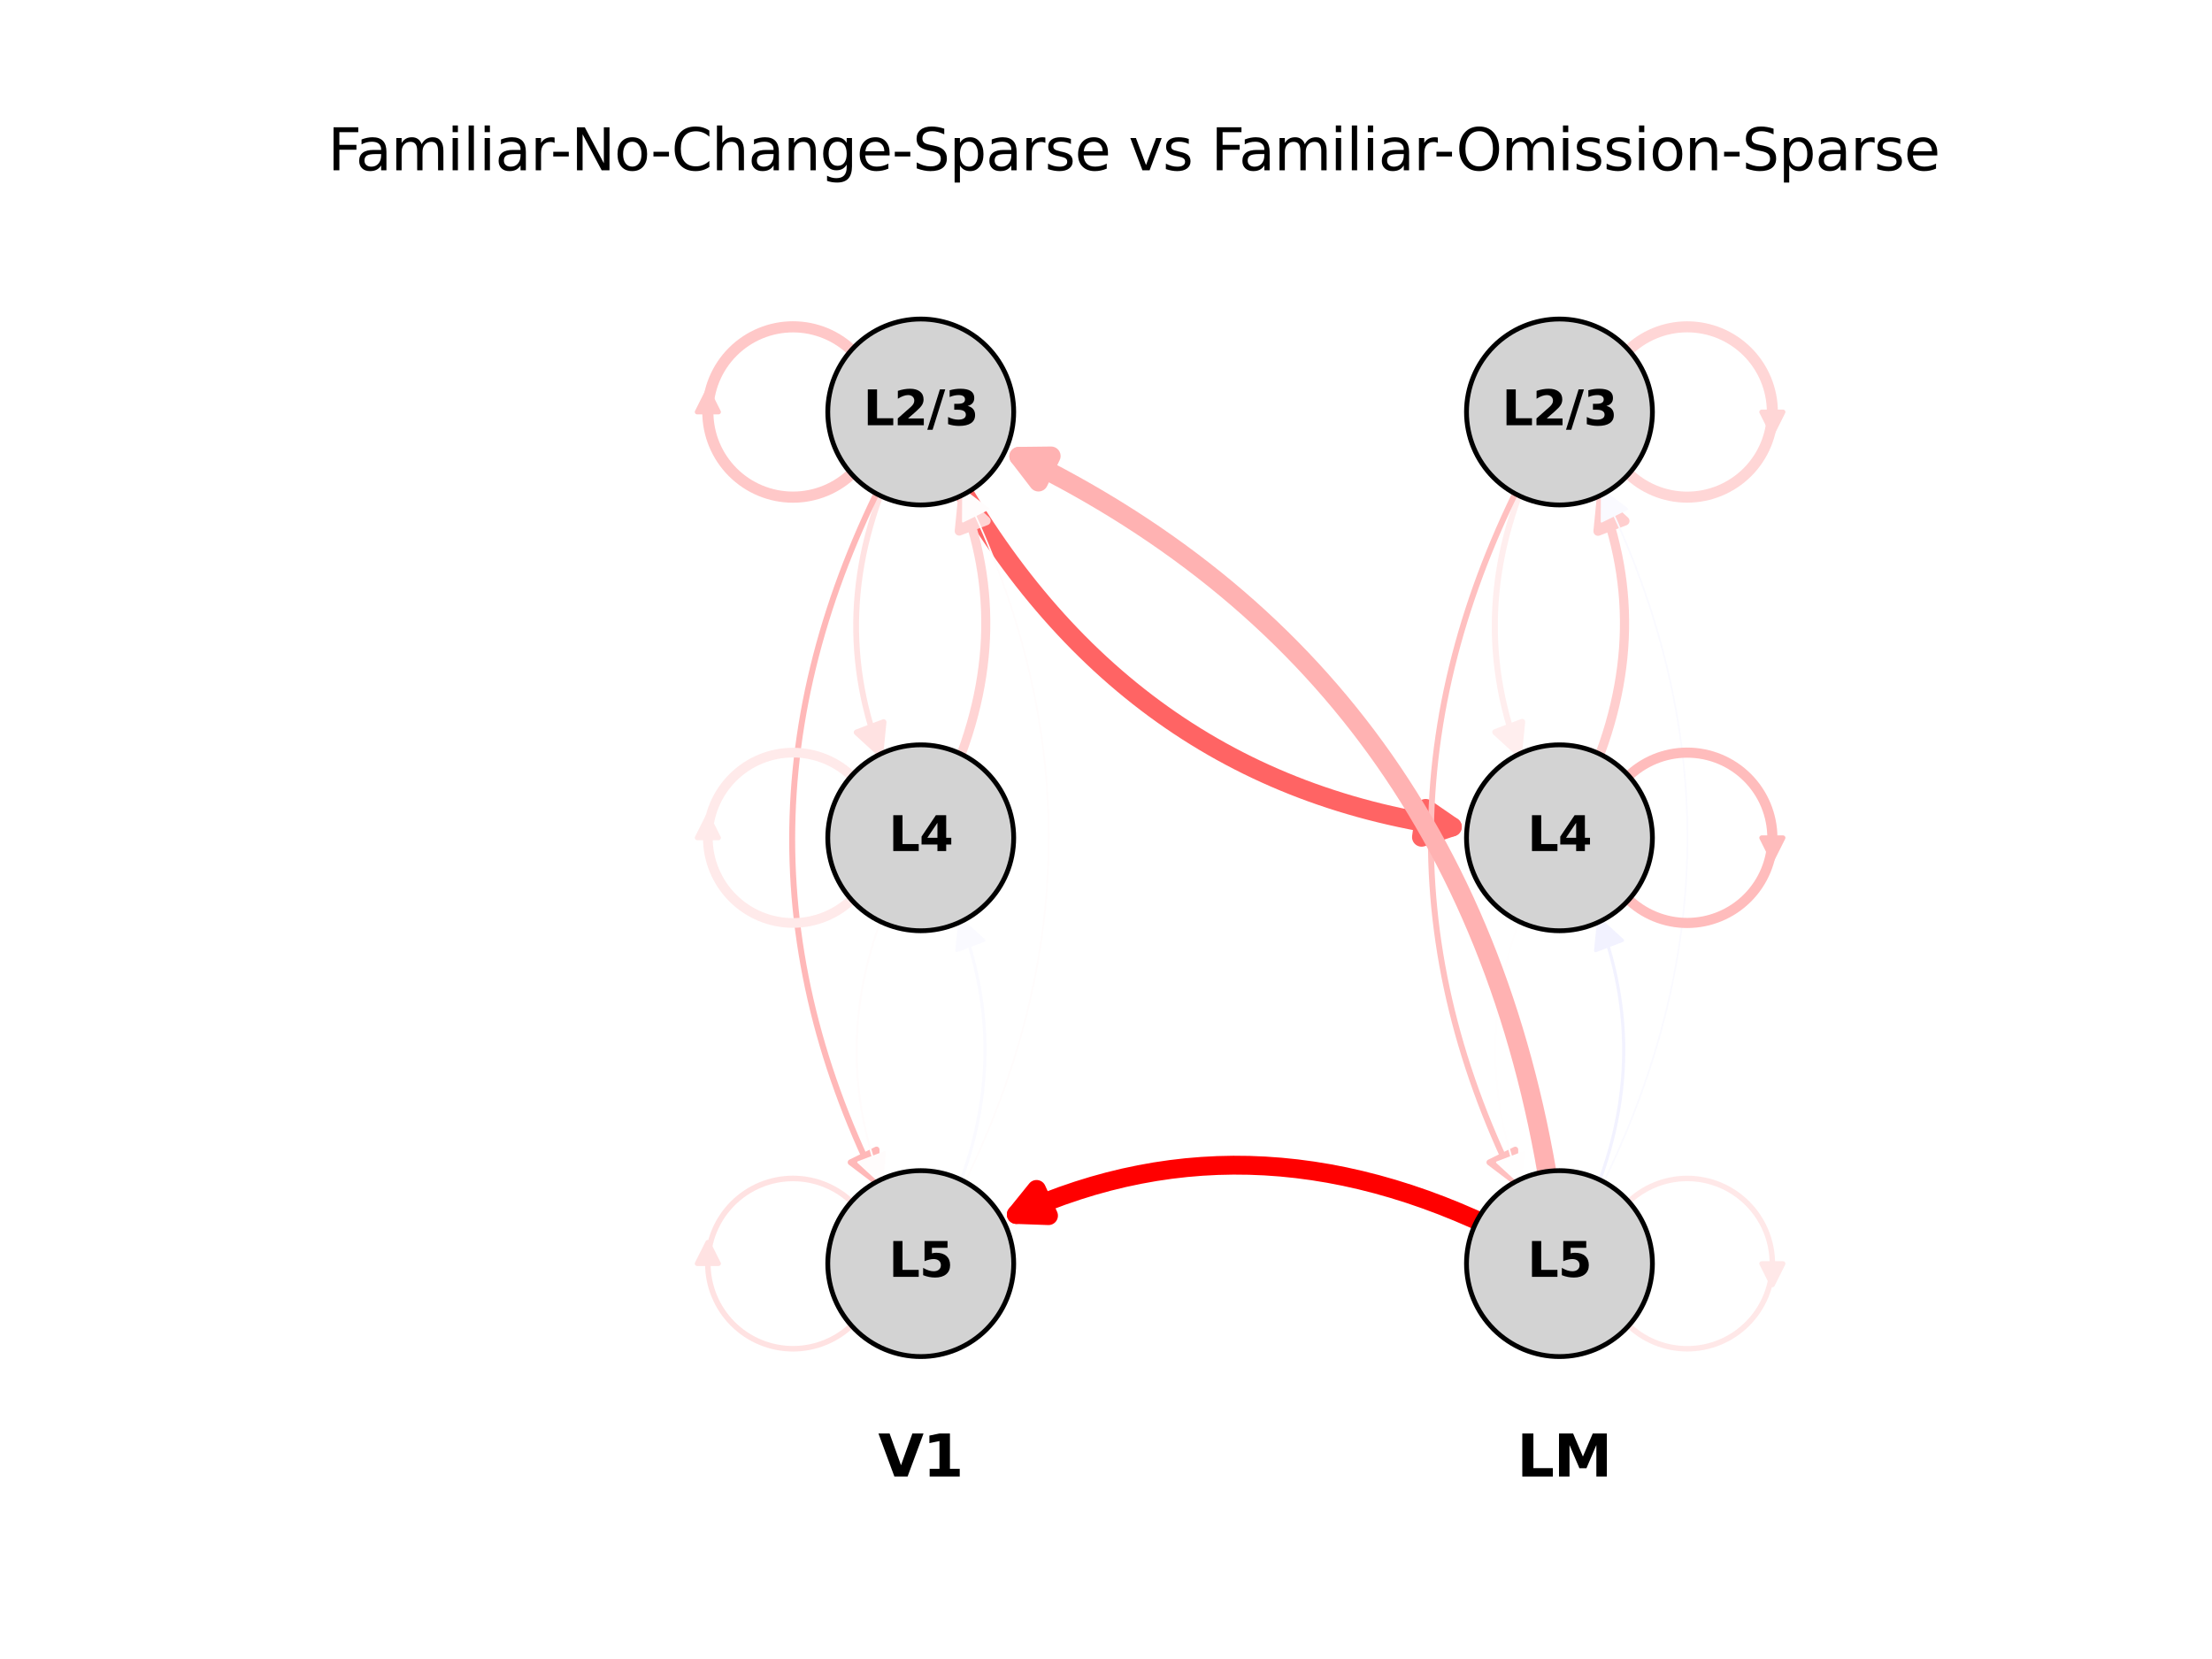 <?xml version="1.0" encoding="utf-8" standalone="no"?>
<!DOCTYPE svg PUBLIC "-//W3C//DTD SVG 1.1//EN"
  "http://www.w3.org/Graphics/SVG/1.1/DTD/svg11.dtd">
<svg xmlns:xlink="http://www.w3.org/1999/xlink" width="460.8pt" height="345.6pt" viewBox="0 0 460.8 345.6" xmlns="http://www.w3.org/2000/svg" version="1.1">
 <defs>
  <style type="text/css">*{stroke-linejoin: round; stroke-linecap: butt}</style>
 </defs>
 <g id="figure_1">
  <g id="patch_1">
   <path d="M 0 345.6 
L 460.8 345.6 
L 460.8 0 
L 0 0 
z
" style="fill: #ffffff"/>
  </g>
  <g id="axes_1">
   <g id="patch_2">
    <path d="M 187.642 93.417 
Q 171.493 125.892 183.397 157.105 
" clip-path="url(#p19b319a01b)" style="fill: none; stroke: #ffe2e2; stroke-width: 1.208; stroke-linecap: round"/>
    <path d="M 184.062 150.43 
L 183.397 157.105 
L 178.456 152.568 
z
" clip-path="url(#p19b319a01b)" style="fill: #ffe2e2; stroke: #ffe2e2; stroke-width: 1.208; stroke-linecap: round"/>
   </g>
   <g id="patch_3">
    <path d="M 187.495 93.331 
Q 145.175 170.383 182.559 246.189 
" clip-path="url(#p19b319a01b)" style="fill: none; stroke: #ffb8b8; stroke-width: 1.244; stroke-linecap: round"/>
    <path d="M 182.596 239.481 
L 182.559 246.189 
L 177.215 242.135 
z
" clip-path="url(#p19b319a01b)" style="fill: #ffb8b8; stroke: #ffb8b8; stroke-width: 1.244; stroke-linecap: round"/>
   </g>
   <g id="patch_4">
    <path d="M 195.679 93.571 
Q 231.903 162.329 302.513 172.245 
" clip-path="url(#p19b319a01b)" style="fill: none; stroke: #ff6464; stroke-width: 4; stroke-linecap: round"/>
    <path d="M 296.989 168.44 
L 302.513 172.245 
L 296.154 174.382 
z
" clip-path="url(#p19b319a01b)" style="fill: #ff6464; stroke: #ff6464; stroke-width: 4; stroke-linecap: round"/>
   </g>
   <g id="patch_5">
    <path d="M 195.974 166.935 
Q 212.123 134.46 200.489 103.955 
" clip-path="url(#p19b319a01b)" style="fill: none; stroke: #ffd4d4; stroke-width: 1.886; stroke-linecap: round"/>
    <path d="M 199.824 110.631 
L 200.489 103.955 
L 205.431 108.493 
z
" clip-path="url(#p19b319a01b)" style="fill: #ffd4d4; stroke: #ffd4d4; stroke-width: 1.886; stroke-linecap: round"/>
   </g>
   <g id="patch_6">
    <path d="M 187.642 182.121 
Q 171.493 214.596 183.716 246.647 
" clip-path="url(#p19b319a01b)" style="fill: none; stroke: #fffcfc; stroke-width: 0.406; stroke-linecap: round"/>
    <path d="M 184.381 239.972 
L 183.716 246.647 
L 178.775 242.11 
z
" clip-path="url(#p19b319a01b)" style="fill: #fffcfc; stroke: #fffcfc; stroke-width: 0.406; stroke-linecap: round"/>
   </g>
   <g id="patch_7">
    <path d="M 196.121 255.725 
Q 238.441 178.673 200.614 101.969 
" clip-path="url(#p19b319a01b)" style="fill: none; stroke: #fffcfc; stroke-width: 0.348; stroke-linecap: round"/>
    <path d="M 200.577 108.677 
L 200.614 101.969 
L 205.958 106.023 
z
" clip-path="url(#p19b319a01b)" style="fill: #fffcfc; stroke: #fffcfc; stroke-width: 0.348; stroke-linecap: round"/>
   </g>
   <g id="patch_8">
    <path d="M 195.974 255.639 
Q 212.123 223.164 199.993 191.359 
" clip-path="url(#p19b319a01b)" style="fill: none; stroke: #fafaff; stroke-width: 0.641; stroke-linecap: round"/>
    <path d="M 199.328 198.034 
L 199.993 191.359 
L 204.934 195.896 
z
" clip-path="url(#p19b319a01b)" style="fill: #fafaff; stroke: #fafaff; stroke-width: 0.641; stroke-linecap: round"/>
   </g>
   <g id="patch_9">
    <path d="M 320.698 93.417 
Q 304.549 125.892 316.433 157.054 
" clip-path="url(#p19b319a01b)" style="fill: none; stroke: #ffeeee; stroke-width: 1.257; stroke-linecap: round"/>
    <path d="M 317.098 150.379 
L 316.433 157.054 
L 311.492 152.517 
z
" clip-path="url(#p19b319a01b)" style="fill: #ffeeee; stroke: #ffeeee; stroke-width: 1.257; stroke-linecap: round"/>
   </g>
   <g id="patch_10">
    <path d="M 320.551 93.331 
Q 278.231 170.383 315.62 246.199 
" clip-path="url(#p19b319a01b)" style="fill: none; stroke: #ffc0c0; stroke-width: 1.234; stroke-linecap: round"/>
    <path d="M 315.657 239.491 
L 315.62 246.199 
L 310.276 242.144 
z
" clip-path="url(#p19b319a01b)" style="fill: #ffc0c0; stroke: #ffc0c0; stroke-width: 1.234; stroke-linecap: round"/>
   </g>
   <g id="patch_11">
    <path d="M 329.03 166.935 
Q 345.179 134.46 333.557 103.986 
" clip-path="url(#p19b319a01b)" style="fill: none; stroke: #ffcece; stroke-width: 1.915; stroke-linecap: round"/>
    <path d="M 332.892 110.661 
L 333.557 103.986 
L 338.498 108.523 
z
" clip-path="url(#p19b319a01b)" style="fill: #ffcece; stroke: #ffcece; stroke-width: 1.915; stroke-linecap: round"/>
   </g>
   <g id="patch_12">
    <path d="M 320.698 182.121 
Q 304.549 214.596 316.781 246.671 
" clip-path="url(#p19b319a01b)" style="fill: none; stroke: #fffefe; stroke-width: 0.383; stroke-linecap: round"/>
    <path d="M 317.446 239.996 
L 316.781 246.671 
L 311.84 242.134 
z
" clip-path="url(#p19b319a01b)" style="fill: #fffefe; stroke: #fffefe; stroke-width: 0.383; stroke-linecap: round"/>
   </g>
   <g id="patch_13">
    <path d="M 323.843 254.629 
Q 308.709 141.89 212.248 95.082 
" clip-path="url(#p19b319a01b)" style="fill: none; stroke: #ffb2b2; stroke-width: 3.971; stroke-linecap: round"/>
    <path d="M 216.336 100.4 
L 212.248 95.082 
L 218.956 95.002 
z
" clip-path="url(#p19b319a01b)" style="fill: #ffb2b2; stroke: #ffb2b2; stroke-width: 3.971; stroke-linecap: round"/>
   </g>
   <g id="patch_14">
    <path d="M 317.324 258.964 
Q 262.524 229.811 211.719 253.001 
" clip-path="url(#p19b319a01b)" style="fill: none; stroke: #ff0000; stroke-width: 3.929; stroke-linecap: round"/>
    <path d="M 218.423 253.239 
L 211.719 253.001 
L 215.932 247.78 
z
" clip-path="url(#p19b319a01b)" style="fill: #ff0000; stroke: #ff0000; stroke-width: 3.929; stroke-linecap: round"/>
   </g>
   <g id="patch_15">
    <path d="M 329.177 255.725 
Q 371.497 178.673 333.673 101.975 
" clip-path="url(#p19b319a01b)" style="fill: none; stroke: #fafaff; stroke-width: 0.354; stroke-linecap: round"/>
    <path d="M 333.636 108.683 
L 333.673 101.975 
L 339.017 106.03 
z
" clip-path="url(#p19b319a01b)" style="fill: #fafaff; stroke: #fafaff; stroke-width: 0.354; stroke-linecap: round"/>
   </g>
   <g id="patch_16">
    <path d="M 329.03 255.639 
Q 345.179 223.164 333.054 191.371 
" clip-path="url(#p19b319a01b)" style="fill: none; stroke: #f2f2ff; stroke-width: 0.652; stroke-linecap: round"/>
    <path d="M 332.389 198.046 
L 333.054 191.371 
L 337.995 195.908 
z
" clip-path="url(#p19b319a01b)" style="fill: #f2f2ff; stroke: #f2f2ff; stroke-width: 0.652; stroke-linecap: round"/>
   </g>
   <g id="patch_17">
    <path d="M 147.456 81.389 
L 149.674 85.824 
L 147.5 85.824 
L 147.5 85.824 
L 147.412 85.824 
L 147.412 85.824 
L 145.238 85.824 
z
" clip-path="url(#p19b319a01b)" style="fill: #ffc8c8; stroke: #ffc8c8; stroke-linejoin: miter"/>
   </g>
   <g id="patch_18">
    <path d="M 165.197 103.565 
C 169.902 103.565 174.415 101.696 177.741 98.369 
C 181.068 95.042 182.938 90.529 182.938 85.824 
C 182.938 81.119 181.068 76.606 177.741 73.279 
C 174.415 69.952 169.902 68.083 165.197 68.083 
C 160.492 68.083 155.979 69.952 152.652 73.279 
C 149.325 76.606 147.456 81.119 147.456 85.824 
C 147.456 90.529 149.325 95.042 152.652 98.369 
C 155.979 101.696 160.492 103.565 165.197 103.565 
L 165.197 103.565 
z
" clip-path="url(#p19b319a01b)" style="fill: none; stroke: #ffc8c8; stroke-width: 2.323; stroke-linejoin: miter"/>
   </g>
   <g id="patch_19">
    <path d="M 147.456 170.093 
L 149.674 174.528 
L 147.5 174.528 
L 147.5 174.528 
L 147.412 174.528 
L 147.412 174.528 
L 145.238 174.528 
z
" clip-path="url(#p19b319a01b)" style="fill: #ffeaea; stroke: #ffeaea; stroke-linejoin: miter"/>
   </g>
   <g id="patch_20">
    <path d="M 165.197 192.269 
C 169.902 192.269 174.415 190.4 177.741 187.073 
C 181.068 183.746 182.938 179.233 182.938 174.528 
C 182.938 169.823 181.068 165.31 177.741 161.983 
C 174.415 158.656 169.902 156.787 165.197 156.787 
C 160.492 156.787 155.979 158.656 152.652 161.983 
C 149.325 165.31 147.456 169.823 147.456 174.528 
C 147.456 179.233 149.325 183.746 152.652 187.073 
C 155.979 190.4 160.492 192.269 165.197 192.269 
L 165.197 192.269 
z
" clip-path="url(#p19b319a01b)" style="fill: none; stroke: #ffeaea; stroke-width: 2.021; stroke-linejoin: miter"/>
   </g>
   <g id="patch_21">
    <path d="M 147.456 258.797 
L 149.674 263.232 
L 147.5 263.232 
L 147.5 263.232 
L 147.412 263.232 
L 147.412 263.232 
L 145.238 263.232 
z
" clip-path="url(#p19b319a01b)" style="fill: #ffe2e2; stroke: #ffe2e2; stroke-linejoin: miter"/>
   </g>
   <g id="patch_22">
    <path d="M 165.197 280.973 
C 169.902 280.973 174.415 279.104 177.741 275.777 
C 181.068 272.45 182.938 267.937 182.938 263.232 
C 182.938 258.527 181.068 254.014 177.741 250.687 
C 174.415 247.36 169.902 245.491 165.197 245.491 
C 160.492 245.491 155.979 247.36 152.652 250.687 
C 149.325 254.014 147.456 258.527 147.456 263.232 
C 147.456 267.937 149.325 272.45 152.652 275.777 
C 155.979 279.104 160.492 280.973 165.197 280.973 
L 165.197 280.973 
z
" clip-path="url(#p19b319a01b)" style="fill: none; stroke: #ffe2e2; stroke-width: 1.158; stroke-linejoin: miter"/>
   </g>
   <g id="patch_23">
    <path d="M 369.216 90.259 
L 366.998 85.824 
L 369.172 85.824 
L 369.172 85.824 
L 369.26 85.824 
L 369.26 85.824 
L 371.434 85.824 
z
" clip-path="url(#p19b319a01b)" style="fill: #ffd6d6; stroke: #ffd6d6; stroke-linejoin: miter"/>
   </g>
   <g id="patch_24">
    <path d="M 351.475 103.565 
C 356.18 103.565 360.693 101.696 364.02 98.369 
C 367.347 95.042 369.216 90.529 369.216 85.824 
C 369.216 81.119 367.347 76.606 364.02 73.279 
C 360.693 69.952 356.18 68.083 351.475 68.083 
C 346.77 68.083 342.257 69.952 338.931 73.279 
C 335.604 76.606 333.734 81.119 333.734 85.824 
C 333.734 90.529 335.604 95.042 338.931 98.369 
C 342.257 101.696 346.77 103.565 351.475 103.565 
L 351.475 103.565 
z
" clip-path="url(#p19b319a01b)" style="fill: none; stroke: #ffd6d6; stroke-width: 2.299; stroke-linejoin: miter"/>
   </g>
   <g id="patch_25">
    <path d="M 369.216 178.963 
L 366.998 174.528 
L 369.172 174.528 
L 369.172 174.528 
L 369.26 174.528 
L 369.26 174.528 
L 371.434 174.528 
z
" clip-path="url(#p19b319a01b)" style="fill: #ffbcbc; stroke: #ffbcbc; stroke-linejoin: miter"/>
   </g>
   <g id="patch_26">
    <path d="M 351.475 192.269 
C 356.18 192.269 360.693 190.4 364.02 187.073 
C 367.347 183.746 369.216 179.233 369.216 174.528 
C 369.216 169.823 367.347 165.31 364.02 161.983 
C 360.693 158.656 356.18 156.787 351.475 156.787 
C 346.77 156.787 342.257 158.656 338.931 161.983 
C 335.604 165.31 333.734 169.823 333.734 174.528 
C 333.734 179.233 335.604 183.746 338.931 187.073 
C 342.257 190.4 346.77 192.269 351.475 192.269 
L 351.475 192.269 
z
" clip-path="url(#p19b319a01b)" style="fill: none; stroke: #ffbcbc; stroke-width: 2.111; stroke-linejoin: miter"/>
   </g>
   <g id="patch_27">
    <path d="M 369.216 267.667 
L 366.998 263.232 
L 369.172 263.232 
L 369.172 263.232 
L 369.26 263.232 
L 369.26 263.232 
L 371.434 263.232 
z
" clip-path="url(#p19b319a01b)" style="fill: #ffe8e8; stroke: #ffe8e8; stroke-linejoin: miter"/>
   </g>
   <g id="patch_28">
    <path d="M 351.475 280.973 
C 356.18 280.973 360.693 279.104 364.02 275.777 
C 367.347 272.45 369.216 267.937 369.216 263.232 
C 369.216 258.527 367.347 254.014 364.02 250.687 
C 360.693 247.36 356.18 245.491 351.475 245.491 
C 346.77 245.491 342.257 247.36 338.931 250.687 
C 335.604 254.014 333.734 258.527 333.734 263.232 
C 333.734 267.937 335.604 272.45 338.931 275.777 
C 342.257 279.104 346.77 280.973 351.475 280.973 
L 351.475 280.973 
z
" clip-path="url(#p19b319a01b)" style="fill: none; stroke: #ffe8e8; stroke-width: 1.142; stroke-linejoin: miter"/>
   </g>
   <g id="PathCollection_1">
    <defs>
     <path id="mb4a8b50042" d="M 0 19.365 
C 5.136 19.365 10.062 17.325 13.693 13.693 
C 17.325 10.062 19.365 5.136 19.365 0 
C 19.365 -5.136 17.325 -10.062 13.693 -13.693 
C 10.062 -17.325 5.136 -19.365 0 -19.365 
C -5.136 -19.365 -10.062 -17.325 -13.693 -13.693 
C -17.325 -10.062 -19.365 -5.136 -19.365 0 
C -19.365 5.136 -17.325 10.062 -13.693 13.693 
C -10.062 17.325 -5.136 19.365 0 19.365 
z
" style="stroke: #000000"/>
    </defs>
    <g clip-path="url(#p19b319a01b)">
     <use xlink:href="#mb4a8b50042" x="191.808" y="85.824" style="fill: #d3d3d3; stroke: #000000"/>
     <use xlink:href="#mb4a8b50042" x="191.808" y="174.528" style="fill: #d3d3d3; stroke: #000000"/>
     <use xlink:href="#mb4a8b50042" x="191.808" y="263.232" style="fill: #d3d3d3; stroke: #000000"/>
     <use xlink:href="#mb4a8b50042" x="324.864" y="85.824" style="fill: #d3d3d3; stroke: #000000"/>
     <use xlink:href="#mb4a8b50042" x="324.864" y="174.528" style="fill: #d3d3d3; stroke: #000000"/>
     <use xlink:href="#mb4a8b50042" x="324.864" y="263.232" style="fill: #d3d3d3; stroke: #000000"/>
    </g>
   </g>
   <g id="text_1">
    <g clip-path="url(#p19b319a01b)">
     <!-- L2/3 -->
     <g transform="translate(179.838 88.583) scale(0.1 -0.1)">
      <defs>
       <path id="DejaVuSans-Bold-4c" d="M 588 4666 
L 1791 4666 
L 1791 909 
L 3903 909 
L 3903 0 
L 588 0 
L 588 4666 
z
" transform="scale(0.016)"/>
       <path id="DejaVuSans-Bold-32" d="M 1844 884 
L 3897 884 
L 3897 0 
L 506 0 
L 506 884 
L 2209 2388 
Q 2438 2594 2547 2791 
Q 2656 2988 2656 3200 
Q 2656 3528 2436 3728 
Q 2216 3928 1850 3928 
Q 1569 3928 1234 3808 
Q 900 3688 519 3450 
L 519 4475 
Q 925 4609 1322 4679 
Q 1719 4750 2100 4750 
Q 2938 4750 3402 4381 
Q 3866 4013 3866 3353 
Q 3866 2972 3669 2642 
Q 3472 2313 2841 1759 
L 1844 884 
z
" transform="scale(0.016)"/>
       <path id="DejaVuSans-Bold-2f" d="M 1644 4666 
L 2338 4666 
L 691 -594 
L 0 -594 
L 1644 4666 
z
" transform="scale(0.016)"/>
       <path id="DejaVuSans-Bold-33" d="M 2981 2516 
Q 3453 2394 3698 2092 
Q 3944 1791 3944 1325 
Q 3944 631 3412 270 
Q 2881 -91 1863 -91 
Q 1503 -91 1142 -33 
Q 781 25 428 141 
L 428 1069 
Q 766 900 1098 814 
Q 1431 728 1753 728 
Q 2231 728 2486 893 
Q 2741 1059 2741 1369 
Q 2741 1688 2480 1852 
Q 2219 2016 1709 2016 
L 1228 2016 
L 1228 2791 
L 1734 2791 
Q 2188 2791 2409 2933 
Q 2631 3075 2631 3366 
Q 2631 3634 2415 3781 
Q 2200 3928 1806 3928 
Q 1516 3928 1219 3862 
Q 922 3797 628 3669 
L 628 4550 
Q 984 4650 1334 4700 
Q 1684 4750 2022 4750 
Q 2931 4750 3382 4451 
Q 3834 4153 3834 3553 
Q 3834 3144 3618 2883 
Q 3403 2622 2981 2516 
z
" transform="scale(0.016)"/>
      </defs>
      <use xlink:href="#DejaVuSans-Bold-4c"/>
      <use xlink:href="#DejaVuSans-Bold-32" x="63.721"/>
      <use xlink:href="#DejaVuSans-Bold-2f" x="133.301"/>
      <use xlink:href="#DejaVuSans-Bold-33" x="169.824"/>
     </g>
    </g>
   </g>
   <g id="text_2">
    <g clip-path="url(#p19b319a01b)">
     <!-- L4 -->
     <g transform="translate(185.143 177.287) scale(0.1 -0.1)">
      <defs>
       <path id="DejaVuSans-Bold-34" d="M 2356 3675 
L 1038 1722 
L 2356 1722 
L 2356 3675 
z
M 2156 4666 
L 3494 4666 
L 3494 1722 
L 4159 1722 
L 4159 850 
L 3494 850 
L 3494 0 
L 2356 0 
L 2356 850 
L 288 850 
L 288 1881 
L 2156 4666 
z
" transform="scale(0.016)"/>
      </defs>
      <use xlink:href="#DejaVuSans-Bold-4c"/>
      <use xlink:href="#DejaVuSans-Bold-34" x="63.721"/>
     </g>
    </g>
   </g>
   <g id="text_3">
    <g clip-path="url(#p19b319a01b)">
     <!-- L5 -->
     <g transform="translate(185.143 265.991) scale(0.1 -0.1)">
      <defs>
       <path id="DejaVuSans-Bold-35" d="M 678 4666 
L 3669 4666 
L 3669 3781 
L 1638 3781 
L 1638 3059 
Q 1775 3097 1914 3117 
Q 2053 3138 2203 3138 
Q 3056 3138 3531 2711 
Q 4006 2284 4006 1522 
Q 4006 766 3489 337 
Q 2972 -91 2053 -91 
Q 1656 -91 1267 -14 
Q 878 63 494 219 
L 494 1166 
Q 875 947 1217 837 
Q 1559 728 1863 728 
Q 2300 728 2551 942 
Q 2803 1156 2803 1522 
Q 2803 1891 2551 2103 
Q 2300 2316 1863 2316 
Q 1603 2316 1309 2248 
Q 1016 2181 678 2041 
L 678 4666 
z
" transform="scale(0.016)"/>
      </defs>
      <use xlink:href="#DejaVuSans-Bold-4c"/>
      <use xlink:href="#DejaVuSans-Bold-35" x="63.721"/>
     </g>
    </g>
   </g>
   <g id="text_4">
    <g clip-path="url(#p19b319a01b)">
     <!-- L2/3 -->
     <g transform="translate(312.894 88.583) scale(0.1 -0.1)">
      <use xlink:href="#DejaVuSans-Bold-4c"/>
      <use xlink:href="#DejaVuSans-Bold-32" x="63.721"/>
      <use xlink:href="#DejaVuSans-Bold-2f" x="133.301"/>
      <use xlink:href="#DejaVuSans-Bold-33" x="169.824"/>
     </g>
    </g>
   </g>
   <g id="text_5">
    <g clip-path="url(#p19b319a01b)">
     <!-- L4 -->
     <g transform="translate(318.199 177.287) scale(0.1 -0.1)">
      <use xlink:href="#DejaVuSans-Bold-4c"/>
      <use xlink:href="#DejaVuSans-Bold-34" x="63.721"/>
     </g>
    </g>
   </g>
   <g id="text_6">
    <g clip-path="url(#p19b319a01b)">
     <!-- L5 -->
     <g transform="translate(318.199 265.991) scale(0.1 -0.1)">
      <use xlink:href="#DejaVuSans-Bold-4c"/>
      <use xlink:href="#DejaVuSans-Bold-35" x="63.721"/>
     </g>
    </g>
   </g>
   <g id="text_7">
    <!-- LM -->
    <g transform="translate(315.994 307.584) scale(0.12 -0.12)">
     <defs>
      <path id="DejaVuSans-Bold-4d" d="M 588 4666 
L 2119 4666 
L 3181 2169 
L 4250 4666 
L 5778 4666 
L 5778 0 
L 4641 0 
L 4641 3413 
L 3566 897 
L 2803 897 
L 1728 3413 
L 1728 0 
L 588 0 
L 588 4666 
z
" transform="scale(0.016)"/>
     </defs>
     <use xlink:href="#DejaVuSans-Bold-4c"/>
     <use xlink:href="#DejaVuSans-Bold-4d" x="63.721"/>
    </g>
   </g>
   <g id="text_8">
    <!-- V1 -->
    <g transform="translate(182.938 307.584) scale(0.12 -0.12)">
     <defs>
      <path id="DejaVuSans-Bold-56" d="M 31 4666 
L 1241 4666 
L 2478 1222 
L 3713 4666 
L 4922 4666 
L 3194 0 
L 1759 0 
L 31 4666 
z
" transform="scale(0.016)"/>
      <path id="DejaVuSans-Bold-31" d="M 750 831 
L 1813 831 
L 1813 3847 
L 722 3622 
L 722 4441 
L 1806 4666 
L 2950 4666 
L 2950 831 
L 4013 831 
L 4013 0 
L 750 0 
L 750 831 
z
" transform="scale(0.016)"/>
     </defs>
     <use xlink:href="#DejaVuSans-Bold-56"/>
     <use xlink:href="#DejaVuSans-Bold-31" x="77.393"/>
    </g>
   </g>
   <g id="text_9">
    <!-- Familiar-No-Change-Sparse vs Familiar-Omission-Sparse -->
    <g transform="translate(68.279 35.472) scale(0.12 -0.12)">
     <defs>
      <path id="DejaVuSans-46" d="M 628 4666 
L 3309 4666 
L 3309 4134 
L 1259 4134 
L 1259 2759 
L 3109 2759 
L 3109 2228 
L 1259 2228 
L 1259 0 
L 628 0 
L 628 4666 
z
" transform="scale(0.016)"/>
      <path id="DejaVuSans-61" d="M 2194 1759 
Q 1497 1759 1228 1600 
Q 959 1441 959 1056 
Q 959 750 1161 570 
Q 1363 391 1709 391 
Q 2188 391 2477 730 
Q 2766 1069 2766 1631 
L 2766 1759 
L 2194 1759 
z
M 3341 1997 
L 3341 0 
L 2766 0 
L 2766 531 
Q 2569 213 2275 61 
Q 1981 -91 1556 -91 
Q 1019 -91 701 211 
Q 384 513 384 1019 
Q 384 1609 779 1909 
Q 1175 2209 1959 2209 
L 2766 2209 
L 2766 2266 
Q 2766 2663 2505 2880 
Q 2244 3097 1772 3097 
Q 1472 3097 1187 3025 
Q 903 2953 641 2809 
L 641 3341 
Q 956 3463 1253 3523 
Q 1550 3584 1831 3584 
Q 2591 3584 2966 3190 
Q 3341 2797 3341 1997 
z
" transform="scale(0.016)"/>
      <path id="DejaVuSans-6d" d="M 3328 2828 
Q 3544 3216 3844 3400 
Q 4144 3584 4550 3584 
Q 5097 3584 5394 3201 
Q 5691 2819 5691 2113 
L 5691 0 
L 5113 0 
L 5113 2094 
Q 5113 2597 4934 2840 
Q 4756 3084 4391 3084 
Q 3944 3084 3684 2787 
Q 3425 2491 3425 1978 
L 3425 0 
L 2847 0 
L 2847 2094 
Q 2847 2600 2669 2842 
Q 2491 3084 2119 3084 
Q 1678 3084 1418 2786 
Q 1159 2488 1159 1978 
L 1159 0 
L 581 0 
L 581 3500 
L 1159 3500 
L 1159 2956 
Q 1356 3278 1631 3431 
Q 1906 3584 2284 3584 
Q 2666 3584 2933 3390 
Q 3200 3197 3328 2828 
z
" transform="scale(0.016)"/>
      <path id="DejaVuSans-69" d="M 603 3500 
L 1178 3500 
L 1178 0 
L 603 0 
L 603 3500 
z
M 603 4863 
L 1178 4863 
L 1178 4134 
L 603 4134 
L 603 4863 
z
" transform="scale(0.016)"/>
      <path id="DejaVuSans-6c" d="M 603 4863 
L 1178 4863 
L 1178 0 
L 603 0 
L 603 4863 
z
" transform="scale(0.016)"/>
      <path id="DejaVuSans-72" d="M 2631 2963 
Q 2534 3019 2420 3045 
Q 2306 3072 2169 3072 
Q 1681 3072 1420 2755 
Q 1159 2438 1159 1844 
L 1159 0 
L 581 0 
L 581 3500 
L 1159 3500 
L 1159 2956 
Q 1341 3275 1631 3429 
Q 1922 3584 2338 3584 
Q 2397 3584 2469 3576 
Q 2541 3569 2628 3553 
L 2631 2963 
z
" transform="scale(0.016)"/>
      <path id="DejaVuSans-2d" d="M 313 2009 
L 1997 2009 
L 1997 1497 
L 313 1497 
L 313 2009 
z
" transform="scale(0.016)"/>
      <path id="DejaVuSans-4e" d="M 628 4666 
L 1478 4666 
L 3547 763 
L 3547 4666 
L 4159 4666 
L 4159 0 
L 3309 0 
L 1241 3903 
L 1241 0 
L 628 0 
L 628 4666 
z
" transform="scale(0.016)"/>
      <path id="DejaVuSans-6f" d="M 1959 3097 
Q 1497 3097 1228 2736 
Q 959 2375 959 1747 
Q 959 1119 1226 758 
Q 1494 397 1959 397 
Q 2419 397 2687 759 
Q 2956 1122 2956 1747 
Q 2956 2369 2687 2733 
Q 2419 3097 1959 3097 
z
M 1959 3584 
Q 2709 3584 3137 3096 
Q 3566 2609 3566 1747 
Q 3566 888 3137 398 
Q 2709 -91 1959 -91 
Q 1206 -91 779 398 
Q 353 888 353 1747 
Q 353 2609 779 3096 
Q 1206 3584 1959 3584 
z
" transform="scale(0.016)"/>
      <path id="DejaVuSans-43" d="M 4122 4306 
L 4122 3641 
Q 3803 3938 3442 4084 
Q 3081 4231 2675 4231 
Q 1875 4231 1450 3742 
Q 1025 3253 1025 2328 
Q 1025 1406 1450 917 
Q 1875 428 2675 428 
Q 3081 428 3442 575 
Q 3803 722 4122 1019 
L 4122 359 
Q 3791 134 3420 21 
Q 3050 -91 2638 -91 
Q 1578 -91 968 557 
Q 359 1206 359 2328 
Q 359 3453 968 4101 
Q 1578 4750 2638 4750 
Q 3056 4750 3426 4639 
Q 3797 4528 4122 4306 
z
" transform="scale(0.016)"/>
      <path id="DejaVuSans-68" d="M 3513 2113 
L 3513 0 
L 2938 0 
L 2938 2094 
Q 2938 2591 2744 2837 
Q 2550 3084 2163 3084 
Q 1697 3084 1428 2787 
Q 1159 2491 1159 1978 
L 1159 0 
L 581 0 
L 581 4863 
L 1159 4863 
L 1159 2956 
Q 1366 3272 1645 3428 
Q 1925 3584 2291 3584 
Q 2894 3584 3203 3211 
Q 3513 2838 3513 2113 
z
" transform="scale(0.016)"/>
      <path id="DejaVuSans-6e" d="M 3513 2113 
L 3513 0 
L 2938 0 
L 2938 2094 
Q 2938 2591 2744 2837 
Q 2550 3084 2163 3084 
Q 1697 3084 1428 2787 
Q 1159 2491 1159 1978 
L 1159 0 
L 581 0 
L 581 3500 
L 1159 3500 
L 1159 2956 
Q 1366 3272 1645 3428 
Q 1925 3584 2291 3584 
Q 2894 3584 3203 3211 
Q 3513 2838 3513 2113 
z
" transform="scale(0.016)"/>
      <path id="DejaVuSans-67" d="M 2906 1791 
Q 2906 2416 2648 2759 
Q 2391 3103 1925 3103 
Q 1463 3103 1205 2759 
Q 947 2416 947 1791 
Q 947 1169 1205 825 
Q 1463 481 1925 481 
Q 2391 481 2648 825 
Q 2906 1169 2906 1791 
z
M 3481 434 
Q 3481 -459 3084 -895 
Q 2688 -1331 1869 -1331 
Q 1566 -1331 1297 -1286 
Q 1028 -1241 775 -1147 
L 775 -588 
Q 1028 -725 1275 -790 
Q 1522 -856 1778 -856 
Q 2344 -856 2625 -561 
Q 2906 -266 2906 331 
L 2906 616 
Q 2728 306 2450 153 
Q 2172 0 1784 0 
Q 1141 0 747 490 
Q 353 981 353 1791 
Q 353 2603 747 3093 
Q 1141 3584 1784 3584 
Q 2172 3584 2450 3431 
Q 2728 3278 2906 2969 
L 2906 3500 
L 3481 3500 
L 3481 434 
z
" transform="scale(0.016)"/>
      <path id="DejaVuSans-65" d="M 3597 1894 
L 3597 1613 
L 953 1613 
Q 991 1019 1311 708 
Q 1631 397 2203 397 
Q 2534 397 2845 478 
Q 3156 559 3463 722 
L 3463 178 
Q 3153 47 2828 -22 
Q 2503 -91 2169 -91 
Q 1331 -91 842 396 
Q 353 884 353 1716 
Q 353 2575 817 3079 
Q 1281 3584 2069 3584 
Q 2775 3584 3186 3129 
Q 3597 2675 3597 1894 
z
M 3022 2063 
Q 3016 2534 2758 2815 
Q 2500 3097 2075 3097 
Q 1594 3097 1305 2825 
Q 1016 2553 972 2059 
L 3022 2063 
z
" transform="scale(0.016)"/>
      <path id="DejaVuSans-53" d="M 3425 4513 
L 3425 3897 
Q 3066 4069 2747 4153 
Q 2428 4238 2131 4238 
Q 1616 4238 1336 4038 
Q 1056 3838 1056 3469 
Q 1056 3159 1242 3001 
Q 1428 2844 1947 2747 
L 2328 2669 
Q 3034 2534 3370 2195 
Q 3706 1856 3706 1288 
Q 3706 609 3251 259 
Q 2797 -91 1919 -91 
Q 1588 -91 1214 -16 
Q 841 59 441 206 
L 441 856 
Q 825 641 1194 531 
Q 1563 422 1919 422 
Q 2459 422 2753 634 
Q 3047 847 3047 1241 
Q 3047 1584 2836 1778 
Q 2625 1972 2144 2069 
L 1759 2144 
Q 1053 2284 737 2584 
Q 422 2884 422 3419 
Q 422 4038 858 4394 
Q 1294 4750 2059 4750 
Q 2388 4750 2728 4690 
Q 3069 4631 3425 4513 
z
" transform="scale(0.016)"/>
      <path id="DejaVuSans-70" d="M 1159 525 
L 1159 -1331 
L 581 -1331 
L 581 3500 
L 1159 3500 
L 1159 2969 
Q 1341 3281 1617 3432 
Q 1894 3584 2278 3584 
Q 2916 3584 3314 3078 
Q 3713 2572 3713 1747 
Q 3713 922 3314 415 
Q 2916 -91 2278 -91 
Q 1894 -91 1617 61 
Q 1341 213 1159 525 
z
M 3116 1747 
Q 3116 2381 2855 2742 
Q 2594 3103 2138 3103 
Q 1681 3103 1420 2742 
Q 1159 2381 1159 1747 
Q 1159 1113 1420 752 
Q 1681 391 2138 391 
Q 2594 391 2855 752 
Q 3116 1113 3116 1747 
z
" transform="scale(0.016)"/>
      <path id="DejaVuSans-73" d="M 2834 3397 
L 2834 2853 
Q 2591 2978 2328 3040 
Q 2066 3103 1784 3103 
Q 1356 3103 1142 2972 
Q 928 2841 928 2578 
Q 928 2378 1081 2264 
Q 1234 2150 1697 2047 
L 1894 2003 
Q 2506 1872 2764 1633 
Q 3022 1394 3022 966 
Q 3022 478 2636 193 
Q 2250 -91 1575 -91 
Q 1294 -91 989 -36 
Q 684 19 347 128 
L 347 722 
Q 666 556 975 473 
Q 1284 391 1588 391 
Q 1994 391 2212 530 
Q 2431 669 2431 922 
Q 2431 1156 2273 1281 
Q 2116 1406 1581 1522 
L 1381 1569 
Q 847 1681 609 1914 
Q 372 2147 372 2553 
Q 372 3047 722 3315 
Q 1072 3584 1716 3584 
Q 2034 3584 2315 3537 
Q 2597 3491 2834 3397 
z
" transform="scale(0.016)"/>
      <path id="DejaVuSans-20" transform="scale(0.016)"/>
      <path id="DejaVuSans-76" d="M 191 3500 
L 800 3500 
L 1894 563 
L 2988 3500 
L 3597 3500 
L 2284 0 
L 1503 0 
L 191 3500 
z
" transform="scale(0.016)"/>
      <path id="DejaVuSans-4f" d="M 2522 4238 
Q 1834 4238 1429 3725 
Q 1025 3213 1025 2328 
Q 1025 1447 1429 934 
Q 1834 422 2522 422 
Q 3209 422 3611 934 
Q 4013 1447 4013 2328 
Q 4013 3213 3611 3725 
Q 3209 4238 2522 4238 
z
M 2522 4750 
Q 3503 4750 4090 4092 
Q 4678 3434 4678 2328 
Q 4678 1225 4090 567 
Q 3503 -91 2522 -91 
Q 1538 -91 948 565 
Q 359 1222 359 2328 
Q 359 3434 948 4092 
Q 1538 4750 2522 4750 
z
" transform="scale(0.016)"/>
     </defs>
     <use xlink:href="#DejaVuSans-46"/>
     <use xlink:href="#DejaVuSans-61" x="48.395"/>
     <use xlink:href="#DejaVuSans-6d" x="109.674"/>
     <use xlink:href="#DejaVuSans-69" x="207.086"/>
     <use xlink:href="#DejaVuSans-6c" x="234.869"/>
     <use xlink:href="#DejaVuSans-69" x="262.652"/>
     <use xlink:href="#DejaVuSans-61" x="290.436"/>
     <use xlink:href="#DejaVuSans-72" x="351.715"/>
     <use xlink:href="#DejaVuSans-2d" x="386.453"/>
     <use xlink:href="#DejaVuSans-4e" x="422.537"/>
     <use xlink:href="#DejaVuSans-6f" x="497.342"/>
     <use xlink:href="#DejaVuSans-2d" x="560.398"/>
     <use xlink:href="#DejaVuSans-43" x="596.482"/>
     <use xlink:href="#DejaVuSans-68" x="666.307"/>
     <use xlink:href="#DejaVuSans-61" x="729.686"/>
     <use xlink:href="#DejaVuSans-6e" x="790.965"/>
     <use xlink:href="#DejaVuSans-67" x="854.344"/>
     <use xlink:href="#DejaVuSans-65" x="917.82"/>
     <use xlink:href="#DejaVuSans-2d" x="979.344"/>
     <use xlink:href="#DejaVuSans-53" x="1015.428"/>
     <use xlink:href="#DejaVuSans-70" x="1078.904"/>
     <use xlink:href="#DejaVuSans-61" x="1142.381"/>
     <use xlink:href="#DejaVuSans-72" x="1203.66"/>
     <use xlink:href="#DejaVuSans-73" x="1244.773"/>
     <use xlink:href="#DejaVuSans-65" x="1296.873"/>
     <use xlink:href="#DejaVuSans-20" x="1358.396"/>
     <use xlink:href="#DejaVuSans-76" x="1390.184"/>
     <use xlink:href="#DejaVuSans-73" x="1449.363"/>
     <use xlink:href="#DejaVuSans-20" x="1501.463"/>
     <use xlink:href="#DejaVuSans-46" x="1533.25"/>
     <use xlink:href="#DejaVuSans-61" x="1581.645"/>
     <use xlink:href="#DejaVuSans-6d" x="1642.924"/>
     <use xlink:href="#DejaVuSans-69" x="1740.336"/>
     <use xlink:href="#DejaVuSans-6c" x="1768.119"/>
     <use xlink:href="#DejaVuSans-69" x="1795.902"/>
     <use xlink:href="#DejaVuSans-61" x="1823.686"/>
     <use xlink:href="#DejaVuSans-72" x="1884.965"/>
     <use xlink:href="#DejaVuSans-2d" x="1919.703"/>
     <use xlink:href="#DejaVuSans-4f" x="1958.537"/>
     <use xlink:href="#DejaVuSans-6d" x="2037.248"/>
     <use xlink:href="#DejaVuSans-69" x="2134.66"/>
     <use xlink:href="#DejaVuSans-73" x="2162.443"/>
     <use xlink:href="#DejaVuSans-73" x="2214.543"/>
     <use xlink:href="#DejaVuSans-69" x="2266.643"/>
     <use xlink:href="#DejaVuSans-6f" x="2294.426"/>
     <use xlink:href="#DejaVuSans-6e" x="2355.607"/>
     <use xlink:href="#DejaVuSans-2d" x="2418.986"/>
     <use xlink:href="#DejaVuSans-53" x="2455.07"/>
     <use xlink:href="#DejaVuSans-70" x="2518.547"/>
     <use xlink:href="#DejaVuSans-61" x="2582.023"/>
     <use xlink:href="#DejaVuSans-72" x="2643.303"/>
     <use xlink:href="#DejaVuSans-73" x="2684.416"/>
     <use xlink:href="#DejaVuSans-65" x="2736.516"/>
    </g>
   </g>
  </g>
 </g>
 <defs>
  <clipPath id="p19b319a01b">
   <rect x="58.752" y="41.472" width="354.816" height="266.112"/>
  </clipPath>
 </defs>
</svg>

